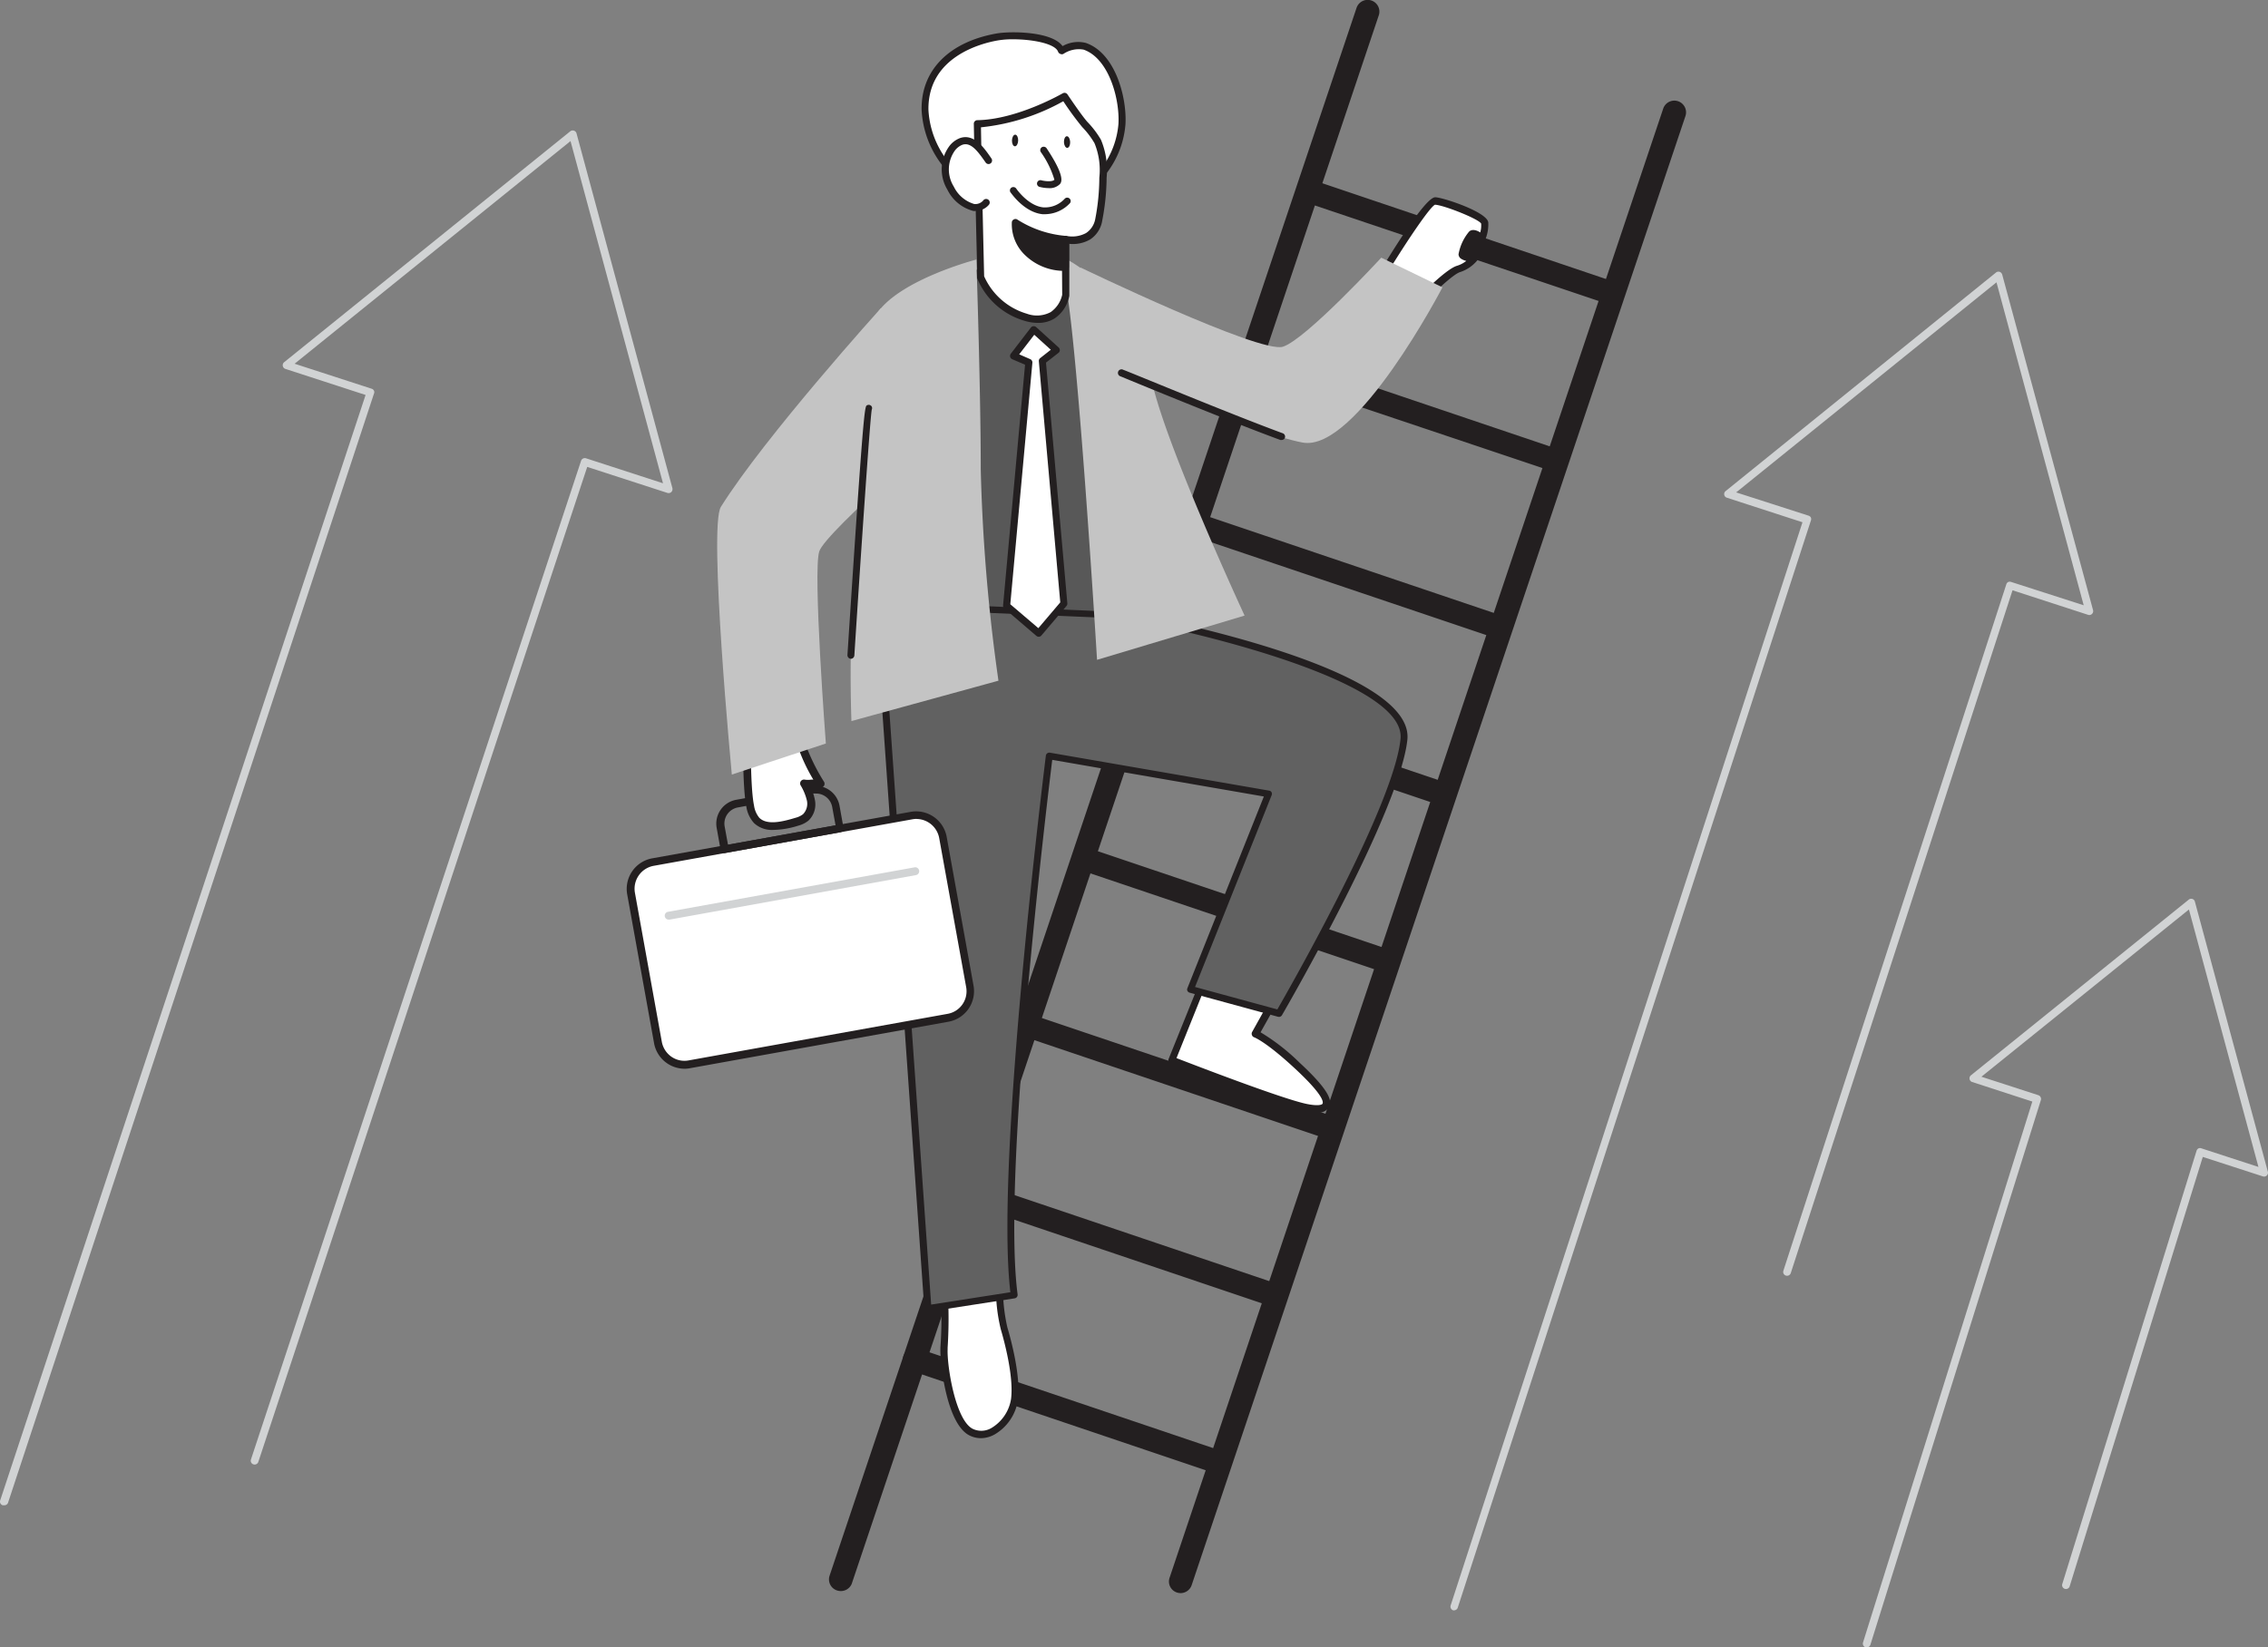 <svg xmlns="http://www.w3.org/2000/svg" width="258.758" height="188" viewBox="0 0 258.758 188">
  <rect x="0" y="0" width="258.758" height="188" fill="#808080" stroke="none"/>
  <g id="Group_1" data-name="Group 1" transform="translate(-454 -290)">
    <path id="Path_1" data-name="Path 1" d="M50.413,215.111H50.28a.434.434,0,0,1-.284-.558L91.683,88.4,82.54,85.428a.443.443,0,0,1-.142-.771l32.64-26.35a.443.443,0,0,1,.416-.071.434.434,0,0,1,.292.3l10.942,40.5a.478.478,0,0,1-.124.443.452.452,0,0,1-.443.1l-9.152-2.968L79.447,210.159a.443.443,0,0,1-.558.284.434.434,0,0,1-.284-.558L116.269,95.91a.452.452,0,0,1,.558-.284l8.789,2.853L115.064,59.424,83.585,84.835l8.789,2.853a.443.443,0,0,1,.266.221.408.408,0,0,1,0,.337l-41.757,126.6A.452.452,0,0,1,50.413,215.111Z" transform="translate(404.027 246.675)" fill="#d1d3d4"/>
    <path id="Path_2" data-name="Path 2" d="M237.2,229.172a.4.4,0,0,1-.142,0,.443.443,0,0,1-.284-.558L276.913,105l-8.621-2.8a.434.434,0,0,1-.142-.762L298.992,76.5a.443.443,0,0,1,.416-.08.487.487,0,0,1,.292.31l10.366,38.3a.443.443,0,0,1-.124.434.425.425,0,0,1-.443.1l-8.621-2.8-25.3,77.923a.443.443,0,0,1-.558.284.434.434,0,0,1-.284-.558l25.437-78.34a.425.425,0,0,1,.222-.257.443.443,0,0,1,.337,0l8.266,2.658-9.95-36.857-29.7,23.975,8.266,2.658a.443.443,0,0,1,.257.213.47.47,0,0,1,0,.346L237.592,228.844A.443.443,0,0,1,237.2,229.172Z" transform="translate(382.733 244.602)" fill="#d1d3d4"/>
    <path id="Path_3" data-name="Path 3" d="M290.3,242.607h-.133a.443.443,0,0,1-.292-.558l19.315-61.727-6.866-2.233a.425.425,0,0,1-.292-.337.434.434,0,0,1,.151-.425l24.852-20.05a.425.425,0,0,1,.408-.08.416.416,0,0,1,.292.3l8.328,30.833a.443.443,0,0,1-.567.532l-6.858-2.224-15.177,48.969a.443.443,0,1,1-.842-.266l15.31-49.412a.47.47,0,0,1,.221-.266.443.443,0,0,1,.337,0l6.5,2.118-7.93-29.38L303.38,177.487l6.5,2.109a.452.452,0,0,1,.284.558L290.719,242.3a.425.425,0,0,1-.416.31Z" transform="translate(376.68 235.393)" fill="#d1d3d4"/>
    <path id="Path_4" data-name="Path 4" d="M158.049,222.986a1.418,1.418,0,0,1-.416-.071,1.329,1.329,0,0,1-.842-1.683L216.915,42.3a1.338,1.338,0,1,1,2.525.886L159.316,222.162a1.338,1.338,0,0,1-1.267.824Z" transform="translate(391.857 248.591)" fill="#231f20"/>
    <path id="Path_5" data-name="Path 5" d="M201.829,224.7a1.427,1.427,0,0,1-.425-.071,1.32,1.32,0,0,1-.833-1.683L256.893,55.275a1.338,1.338,0,1,1,2.525.886L203.087,223.8a1.338,1.338,0,0,1-1.258.9Z" transform="translate(386.867 247.112)" fill="#231f20"/>
    <path id="Path_6" data-name="Path 6" d="M252.439,78.668a1.426,1.426,0,0,1-.425-.071L217.885,67.105a1.338,1.338,0,1,1,.886-2.525l34.1,11.518a1.329,1.329,0,0,1-.425,2.587Z" transform="translate(384.987 245.958)" fill="#231f20"/>
    <path id="Path_7" data-name="Path 7" d="M245.182,100.183a1.426,1.426,0,0,1-.425-.071l-34.1-11.447a1.338,1.338,0,0,1,.886-2.525l34.1,11.518a1.329,1.329,0,0,1,.842,1.683,1.347,1.347,0,0,1-1.3.842Z" transform="translate(385.811 243.5)" fill="#231f20"/>
    <path id="Path_8" data-name="Path 8" d="M237.932,121.684a1.427,1.427,0,0,1-.425-.071L203.4,110.1a1.338,1.338,0,0,1,.886-2.525l34.1,11.518a1.329,1.329,0,0,1,.842,1.683A1.347,1.347,0,0,1,237.932,121.684Z" transform="translate(386.637 241.057)" fill="#231f20"/>
    <path id="Path_9" data-name="Path 9" d="M230.683,143.175a1.426,1.426,0,0,1-.425-.071l-34.1-11.518a1.334,1.334,0,1,1,.886-2.516l34.1,11.518a1.329,1.329,0,0,1,.842,1.683,1.347,1.347,0,0,1-1.3.9Z" transform="translate(387.464 238.606)" fill="#231f20"/>
    <path id="Path_10" data-name="Path 10" d="M223.443,164.705a1.426,1.426,0,0,1-.425-.071l-34.1-11.518a1.334,1.334,0,1,1,.886-2.516l34.1,11.518a1.329,1.329,0,0,1-.425,2.6Z" transform="translate(388.289 236.151)" fill="#231f20"/>
    <path id="Path_11" data-name="Path 11" d="M216.183,186.175a1.426,1.426,0,0,1-.425-.071l-34.1-11.518a1.334,1.334,0,1,1,.886-2.516l34.1,11.518a1.329,1.329,0,0,1-.425,2.6Z" transform="translate(389.117 233.703)" fill="#231f20"/>
    <path id="Path_12" data-name="Path 12" d="M208.933,207.716a1.409,1.409,0,0,1-.425-.062l-34.1-11.518a1.334,1.334,0,1,1,.886-2.516l34.1,11.518a1.329,1.329,0,0,1-.425,2.587Z" transform="translate(389.943 231.247)" fill="#231f20"/>
    <path id="Path_13" data-name="Path 13" d="M201.683,229.225a1.188,1.188,0,0,1-.425-.071l-34.1-11.518a1.334,1.334,0,1,1,.886-2.516l34.1,11.518a1.329,1.329,0,0,1-.425,2.587Z" transform="translate(390.77 228.795)" fill="#231f20"/>
    <path id="Path_14" data-name="Path 14" d="M177.34,46.153c-4.377.771-8.319,3.411-8.24,8.311a10.845,10.845,0,0,0,3.916,7.761,12.271,12.271,0,0,0,12.244,2.428,10.091,10.091,0,0,0,6.273-8.568c.159-2.942-1.152-7.8-4.253-8.86a3.65,3.65,0,0,0-2.658.532C184.073,46,179.165,45.825,177.34,46.153Z" transform="translate(390.446 248.065)" fill="#fff"/>
    <path id="Path_15" data-name="Path 15" d="M181.284,65.727a13.2,13.2,0,0,1-8.585-3.243,11.181,11.181,0,0,1-4.049-8.063c-.08-4.5,3.119-7.761,8.568-8.718h0c1.5-.266,6.273-.275,7.513,1.444a3.606,3.606,0,0,1,2.658-.363c3.367,1.161,4.687,6.2,4.519,9.276a10.508,10.508,0,0,1-6.53,8.913A11.048,11.048,0,0,1,181.284,65.727ZM179.1,46.368a10,10,0,0,0-1.772.133h0c-1.887.328-7.974,1.878-7.9,7.9a10.384,10.384,0,0,0,3.8,7.5,11.872,11.872,0,0,0,11.828,2.348,9.746,9.746,0,0,0,6.051-8.231c.159-2.924-1.134-7.487-3.978-8.47a3.154,3.154,0,0,0-2.3.487.39.39,0,0,1-.354,0,.408.408,0,0,1-.257-.257C183.853,46.837,181.231,46.368,179.1,46.368Zm-1.772-.266Z" transform="translate(390.498 248.116)" fill="#231f20"/>
    <path id="Path_16" data-name="Path 16" d="M204.982,166.5l-4.1,10.189s12,4.7,15.239,5.387,3.349-.789-1.01-4.82c-3.4-3.145-4.714-3.544-4.714-3.544l2.2-3.943Z" transform="translate(386.823 234.33)" fill="#fff"/>
    <path id="Path_17" data-name="Path 17" d="M217.361,182.573a6.851,6.851,0,0,1-1.373-.177c-3.243-.691-14.823-5.21-15.31-5.4a.39.39,0,0,1-.222-.221.416.416,0,0,1,0-.31l4.1-10.162a.452.452,0,0,1,.221-.221.381.381,0,0,1,.31,0l7.62,3.225a.39.39,0,0,1,.221.239.408.408,0,0,1,0,.337l-1.985,3.544a23.763,23.763,0,0,1,4.43,3.447c3.615,3.34,3.712,4.43,3.393,5.086a1.4,1.4,0,0,1-1.409.62Zm-16.01-6.2c2.073.8,11.952,4.607,14.8,5.219,1.311.275,1.772.115,1.852,0s.354-.806-3.225-4.111c-3.243-3-4.545-3.473-4.563-3.482a.39.39,0,0,1-.248-.239.425.425,0,0,1,0-.346l1.976-3.544-6.813-2.9Z" transform="translate(386.875 234.382)" fill="#231f20"/>
    <path id="Path_18" data-name="Path 18" d="M177.893,205.639a20.182,20.182,0,0,0,.461,6.051c.753,2.534,1.471,5.972,1.187,8.151s-2.6,4.793-4.9,3.73-3.216-7.682-3.136-9.471.3-6.441-.195-8.86Z" transform="translate(390.194 229.913)" fill="#fff"/>
    <path id="Path_19" data-name="Path 19" d="M175.678,224.168a2.9,2.9,0,0,1-1.258-.284c-2.711-1.249-3.429-8.47-3.376-9.852v-.195a45.183,45.183,0,0,0-.195-8.55.425.425,0,0,1,.089-.354.443.443,0,0,1,.337-.133l6.574.4a.372.372,0,0,1,.284.133.416.416,0,0,1,.1.3,19.935,19.935,0,0,0,.452,5.9c.372,1.249,1.559,5.555,1.2,8.32a5.5,5.5,0,0,1-2.658,3.89,3.278,3.278,0,0,1-1.542.425Zm-3.934-18.544a52.2,52.2,0,0,1,.124,8.213v.2c-.08,1.834.886,8.142,2.9,9.081a2.268,2.268,0,0,0,2.118-.124,4.7,4.7,0,0,0,2.215-3.287c.337-2.6-.815-6.769-1.17-7.974a19.493,19.493,0,0,1-.514-5.786Z" transform="translate(390.248 229.963)" fill="#231f20"/>
    <path id="Path_20" data-name="Path 20" d="M162.78,114.792c1.2-.753,28.3,5.183,28.3,5.183s32.835,5.945,31.958,14.176-14.256,31.32-14.256,31.32l-10.1-2.764,8.86-22.274L182.511,136.1s-5.927,46.958-4,61.515l-9.8,1.524Z" transform="translate(391.167 240.232)" fill="#616161"/>
    <path id="Path_21" data-name="Path 21" d="M168.654,199.449a.345.345,0,0,1-.239-.089.372.372,0,0,1-.177-.266l-5.927-84.311a.408.408,0,0,1,.177-.354c1.249-.78,22.2,3.73,28.6,5.13,1.338.248,33.163,6.1,32.259,14.592-.886,8.222-13.76,30.487-14.309,31.435a.4.4,0,0,1-.443.177l-10.1-2.755a.39.39,0,0,1-.239-.2.363.363,0,0,1,0-.319l8.718-21.866-24.143-4.182c-.567,4.634-5.759,47.374-3.952,61.01a.4.4,0,0,1-.328.443l-9.835,1.524Zm-5.52-84.382,5.883,83.541,9.037-1.409c-1.772-14.876,4-60.77,4.049-61.24a.4.4,0,0,1,.159-.266.408.408,0,0,1,.3-.071l25.021,4.333a.372.372,0,0,1,.275.195.407.407,0,0,1,0,.337l-8.736,21.875,9.392,2.561c1.471-2.561,13.29-23.266,14.052-30.859.691-6.459-22.6-12.112-31.639-13.742-9.737-2.144-25.41-5.325-27.794-5.254Z" transform="translate(391.22 240.276)" fill="#231f20"/>
    <path id="Path_22" data-name="Path 22" d="M181.965,75.885s8.452,4.749,10.091,12.936-.2,26.58-.2,26.58l-20.918-.886s2.047-23.187,0-29.69-1.666-4.855.31-5.493S178.288,71.809,181.965,75.885Z" transform="translate(390.393 244.806)" fill="#585858"/>
    <path id="Path_23" data-name="Path 23" d="M191.8,115.737h0l-20.918-.886a.407.407,0,0,1-.275-.133.39.39,0,0,1-.1-.292c0-.23,2.02-23.178,0-29.539l-.354-1.125c-1-3.163-1.214-3.819-.886-4.3a1.072,1.072,0,0,1,.886-.381,4.43,4.43,0,0,0,.886-.177,9.834,9.834,0,0,0,2.091-1.506c2.419-2.02,6.069-5.059,8.984-1.9.815.461,8.63,5.157,10.233,13.175,1.63,8.151-.124,25.942-.195,26.7A.39.39,0,0,1,191.8,115.737Zm-20.493-1.63,20.139.886c.248-2.658,1.657-18.695.177-26.1-1.586-7.912-9.826-12.634-9.905-12.679a.275.275,0,0,1-.1-.08c-2.242-2.481-4.926-.594-7.974,1.931a9.267,9.267,0,0,1-2.348,1.648,5.359,5.359,0,0,1-1.072.2,1.861,1.861,0,0,0-.363.062,21.83,21.83,0,0,0,1.019,3.615l.354,1.125C173.179,90.778,171.584,110.882,171.309,114.107Z" transform="translate(390.443 244.86)" fill="#231f20"/>
    <path id="Path_24" data-name="Path 24" d="M183.28,73s1.657,0,3.136,3.234c1.409,2.658,3.916,44.078,3.916,44.078l16.834-5.05s-9.188-19.8-10.632-27A19.722,19.722,0,0,0,183.28,73Z" transform="translate(388.83 244.989)" fill="#c4c4c4"/>
    <path id="Path_25" data-name="Path 25" d="M185.859,70.205v6.4s-.647,3.544-4.536,2.481a8.018,8.018,0,0,1-5.165-4.581s-.328-13.476-.408-17.534c4.731-.08,9.932-3.119,9.932-3.119s1.63,2.436,2.33,3.207a9.639,9.639,0,0,1,1.462,1.931,8.488,8.488,0,0,1,.6,4.129,26.515,26.515,0,0,1-.478,4.811C189,70.95,185.859,70.205,185.859,70.205Z" transform="translate(389.688 247.172)" fill="#fff"/>
    <path id="Path_26" data-name="Path 26" d="M182.7,79.622a5.139,5.139,0,0,1-1.488-.222,8.355,8.355,0,0,1-5.44-4.829.354.354,0,0,1,0-.133s-.328-13.476-.4-17.534a.39.39,0,0,1,.115-.292.381.381,0,0,1,.284-.124c4.563-.071,9.675-3.03,9.746-3.066a.408.408,0,0,1,.54.124s1.621,2.428,2.295,3.163a10.632,10.632,0,0,1,1.524,2.011,8.939,8.939,0,0,1,.647,4.333,26.794,26.794,0,0,1-.5,4.891,3.172,3.172,0,0,1-1.373,2.153,3.934,3.934,0,0,1-2.383.505V76.53a4,4,0,0,1-1.683,2.587A3.482,3.482,0,0,1,182.7,79.622Zm-6.149-5.316a7.708,7.708,0,0,0,4.873,4.27,3.331,3.331,0,0,0,2.72-.186,3.269,3.269,0,0,0,1.311-1.976l-.044-6.326a.407.407,0,0,1,.151-.319.434.434,0,0,1,.346-.08,3.331,3.331,0,0,0,2.268-.319,2.436,2.436,0,0,0,1.045-1.577,25.249,25.249,0,0,0,.47-4.74,8.072,8.072,0,0,0-.549-3.934,9.532,9.532,0,0,0-1.4-1.843,34.442,34.442,0,0,1-2.162-2.95,24.334,24.334,0,0,1-9.392,2.977c.062,4.279.337,16.028.363,17.064Z" transform="translate(389.732 247.227)" fill="#231f20"/>
    <path id="Path_27" data-name="Path 27" d="M186.387,75.2a6.2,6.2,0,0,1-4.27-1.648A4.43,4.43,0,0,1,180.7,70.08a12.4,12.4,0,0,0,5.724,1.949Z" transform="translate(389.125 245.322)" fill="#231f20"/>
    <path id="Path_28" data-name="Path 28" d="M186.232,75.538a6.415,6.415,0,0,1-4.43-1.772,4.864,4.864,0,0,1-1.533-3.8.39.39,0,0,1,.23-.3.372.372,0,0,1,.372,0,12.174,12.174,0,0,0,5.52,1.878.39.39,0,0,1,.381.39v3.145a.4.4,0,0,1-.372.39Zm.115-.4Zm-5.316-4.386a4.492,4.492,0,0,0,1.294,2.507,5.608,5.608,0,0,0,3.6,1.488V72.375a12.4,12.4,0,0,1-4.864-1.621Z" transform="translate(389.174 245.375)" fill="#231f20"/>
    <path id="Path_29" data-name="Path 29" d="M184.292,60.79s2.056,3.074,1.568,3.606-1.861.177-1.861.177" transform="translate(388.748 246.381)" fill="#fff"/>
    <path id="Path_30" data-name="Path 30" d="M184.83,65.032a4.191,4.191,0,0,1-1-.133.39.39,0,1,1,.195-.753c.461.115,1.249.177,1.471-.071a10.764,10.764,0,0,0-1.55-3.154.4.4,0,0,1,.106-.549.408.408,0,0,1,.549.106c1.471,2.215,1.993,3.588,1.524,4.093A1.63,1.63,0,0,1,184.83,65.032Z" transform="translate(388.803 246.436)" fill="#231f20"/>
    <ellipse id="Ellipse_1" data-name="Ellipse 1" cx="0.354" cy="0.664" rx="0.354" ry="0.664" transform="matrix(0.999, -0.039, 0.039, 0.999, 575.362, 305.562)" fill="#231f20"/>
    <ellipse id="Ellipse_2" data-name="Ellipse 2" cx="0.664" cy="0.354" rx="0.664" ry="0.354" transform="translate(569.436 306.686) rotate(-88.3)" fill="#231f20"/>
    <path id="Path_31" data-name="Path 31" d="M176.636,61.77c-.682-.957-1.772-2.658-3.154-2.162a2.3,2.3,0,0,0-.957.709,4.138,4.138,0,0,0-.213,4.616c.647,1.276,2.658,3.207,4.076,1.6" transform="translate(390.149 246.526)" fill="#fff"/>
    <path id="Path_32" data-name="Path 32" d="M175.1,67.5a1.169,1.169,0,0,1-.248,0,4.574,4.574,0,0,1-2.959-2.419,4.483,4.483,0,0,1,.266-5.05,2.8,2.8,0,0,1,1.125-.833c1.595-.594,2.764,1.072,3.464,2.073l.159.23a.408.408,0,0,1-.089.567.4.4,0,0,1-.567-.1l-.168-.239c-.8-1.134-1.577-2.126-2.516-1.772a2.02,2.02,0,0,0-.789.6,3.7,3.7,0,0,0-.159,4.164,3.783,3.783,0,0,0,2.33,1.985,1.187,1.187,0,0,0,1.072-.461.416.416,0,0,1,.576,0,.408.408,0,0,1,0,.576,2.011,2.011,0,0,1-1.5.673Z" transform="translate(390.202 246.577)" fill="#231f20"/>
    <path id="Path_33" data-name="Path 33" d="M173.854,74.84s.5,14.911.5,23.922a204.5,204.5,0,0,0,2.02,24.143L159.6,127.512a161.526,161.526,0,0,1,.62-20.484c.673-7.575,1.843-18.216,1.542-23.594S173.854,74.84,173.854,74.84Z" transform="translate(391.54 244.779)" fill="#c4c4c4"/>
    <path id="Path_34" data-name="Path 34" d="M184.1,68.6a2.755,2.755,0,0,1-.381,0c-2.109-.239-3.544-2.4-3.633-2.49a.39.39,0,0,1,.106-.54.4.4,0,0,1,.549.106s1.32,1.949,3.066,2.144a3.048,3.048,0,0,0,2.472-.992.39.39,0,0,1,.558,0,.381.381,0,0,1,0,.549A3.934,3.934,0,0,1,184.1,68.6Z" transform="translate(389.202 245.844)" fill="#231f20"/>
    <path id="Path_35" data-name="Path 35" d="M182.691,83.86l-2.3,2.995,1.737.744-2.534,27.776,3.668,3.136,2.871-3.385-2.463-27.687,1.595-1.249Z" transform="translate(389.25 243.751)" fill="#fff"/>
    <path id="Path_36" data-name="Path 36" d="M183.207,118.87a.425.425,0,0,1-.266-.1l-3.659-3.136a.425.425,0,0,1-.142-.346l2.507-27.466-1.471-.629a.425.425,0,0,1-.23-.275.434.434,0,0,1,.071-.346l2.3-2.995a.39.39,0,0,1,.284-.151.434.434,0,0,1,.31.1l2.569,2.33a.425.425,0,0,1,.133.319.381.381,0,0,1-.16.3l-1.418,1.107,2.436,27.466a.416.416,0,0,1-.089.3l-2.871,3.376a.381.381,0,0,1-.275.142Zm-3.243-3.712,3.2,2.729,2.5-2.942-2.445-27.519a.408.408,0,0,1,.151-.354l1.214-.957-1.887-1.71-1.719,2.233,1.258.549a.408.408,0,0,1,.248.408Z" transform="translate(389.302 243.8)" fill="#231f20"/>
    <rect id="Rectangle_1" data-name="Rectangle 1" width="36.157" height="23.443" rx="3.46" transform="translate(525.435 388.953) rotate(-10.24)" fill="#fff"/>
    <path id="Path_37" data-name="Path 37" d="M137.244,175.291A3.544,3.544,0,0,1,133.8,172.4l-3.074-17.038a3.544,3.544,0,0,1,2.826-4.076l29.548-5.316a3.544,3.544,0,0,1,4.076,2.835l3.074,17.038a3.544,3.544,0,0,1-2.826,4.076h0l-29.548,5.316A3.092,3.092,0,0,1,137.244,175.291Zm26.5-28.511a2.72,2.72,0,0,0-.47.044l-29.548,5.316a2.658,2.658,0,0,0-2.118,3.048l3.074,17.038a2.658,2.658,0,0,0,1.09,1.692,2.6,2.6,0,0,0,1.958.425l29.557-5.316a2.614,2.614,0,0,0,2.118-3.039l-3.083-17.047a2.658,2.658,0,0,0-2.569-2.153Zm3.615,22.681Z" transform="translate(394.827 236.676)" fill="#231f20"/>
    <path id="Path_38" data-name="Path 38" d="M136.013,159.092a.434.434,0,0,1-.434-.372.443.443,0,0,1,.354-.514l28.139-5.077a.45.45,0,0,1,.159.886L136.093,159.1Z" transform="translate(394.269 235.855)" fill="#d1d3d4"/>
    <path id="Path_39" data-name="Path 39" d="M143.14,150.311a.452.452,0,0,1-.434-.363l-.452-2.516a2.764,2.764,0,0,1,2.224-3.207l8.585-1.55a2.768,2.768,0,0,1,3.207,2.224l.452,2.516a.4.4,0,0,1-.071.328.434.434,0,0,1-.284.186L143.22,150.3Zm10.4-6.8a2.153,2.153,0,0,0-.337,0l-8.523,1.586a1.869,1.869,0,0,0-1.515,2.171l.381,2.082,12.271-2.215-.381-2.082a1.869,1.869,0,0,0-1.834-1.542Z" transform="translate(393.512 237.051)" fill="#231f20"/>
    <path id="Path_40" data-name="Path 40" d="M151.524,132.61s.408,2.454.886,4.164a23.575,23.575,0,0,0,2.171,4.43c-.629-.168-1.249.115-1.869,0a6.14,6.14,0,0,1,.771,1.949,2.135,2.135,0,0,1-.594,1.931,2.924,2.924,0,0,1-1,.487c-1.294.4-3.473.992-4.589-.115a3.163,3.163,0,0,1-.727-1.621c-.514-2.428-.363-9.808-.328-11" transform="translate(393.057 238.193)" fill="#fff"/>
    <path id="Path_41" data-name="Path 41" d="M149.106,146.475a2.986,2.986,0,0,1-2.18-.762,3.544,3.544,0,0,1-.886-1.843c-.567-2.7-.346-11.031-.337-11.11a.443.443,0,0,1,.452-.434.452.452,0,0,1,.434.461c-.071,2.135-.142,8.718.319,10.9a2.844,2.844,0,0,0,.6,1.4c.886.886,2.658.452,4.146,0a2.4,2.4,0,0,0,.842-.4,1.719,1.719,0,0,0,.452-1.533,6.042,6.042,0,0,0-.727-1.772.443.443,0,0,1,.47-.647,2.259,2.259,0,0,0,.727,0h.257a19.589,19.589,0,0,1-1.772-3.8,40.988,40.988,0,0,1-.886-4.208.434.434,0,0,1,.363-.505.452.452,0,0,1,.514.363,41.929,41.929,0,0,0,.886,4.111,22.814,22.814,0,0,0,2.109,4.279.443.443,0,0,1-.487.664,2.073,2.073,0,0,0-.842,0h-.186a5.316,5.316,0,0,1,.487,1.453,2.552,2.552,0,0,1-.753,2.33,3.11,3.11,0,0,1-1.152.567,10.037,10.037,0,0,1-2.853.487Z" transform="translate(393.119 238.238)" fill="#231f20"/>
    <path id="Path_42" data-name="Path 42" d="M161.006,81.1s-13.228,14.646-18.26,22.681c-1.435,2.295,1.249,30.549,1.249,30.549l10.729-3.544s-1.5-19.651-.753-21.928,15.815-15.151,15.815-15.151Z" transform="translate(393.499 244.066)" fill="#c4c4c4"/>
    <path id="Path_43" data-name="Path 43" d="M161.541,94c-.195.115-2.011,28.175-2.011,28.175" transform="translate(391.537 242.595)" fill="#fff"/>
    <path id="Path_44" data-name="Path 44" d="M159.481,122.54h0a.416.416,0,0,1-.381-.434c1.834-28.272,1.967-28.352,2.224-28.494a.4.4,0,0,1,.549.142.416.416,0,0,1,0,.354c-.195,1-1.294,17.277-1.985,28.051A.416.416,0,0,1,159.481,122.54Z" transform="translate(391.586 242.646)" fill="#231f20"/>
    <path id="Path_45" data-name="Path 45" d="M228,75.617s5.068-8.364,5.98-8.337S239.553,69,239.633,69.8a4.111,4.111,0,0,1-.284,1.7s-.886-.753-1.2-.461-1.418,2.162-1,2.454a3,3,0,0,0,1.249.337,3.783,3.783,0,0,1-1.772,1.2c-1.17.372-4.43,3.739-4.43,3.739Z" transform="translate(383.731 245.641)" fill="#fff"/>
    <path id="Path_46" data-name="Path 46" d="M232.194,79.126a.416.416,0,0,1-.248-.08l-4.217-3.163a.4.4,0,0,1-.106-.532c3.438-5.662,5.573-8.532,6.344-8.532h0c.806,0,5.927,1.666,6.051,2.879a4.589,4.589,0,0,1-.319,1.9.4.4,0,0,1-.629.159,2.863,2.863,0,0,0-.718-.425,5.909,5.909,0,0,0-.886,1.825,2.711,2.711,0,0,0,.957.213.408.408,0,0,1,.346.23.434.434,0,0,1,0,.416,4.235,4.235,0,0,1-1.985,1.347c-.789.257-3.012,2.366-4.226,3.641A.416.416,0,0,1,232.194,79.126Zm-3.686-3.668,3.641,2.72c.824-.886,3.234-3.243,4.315-3.544a3.287,3.287,0,0,0,1.045-.549,2.056,2.056,0,0,1-.62-.266.656.656,0,0,1-.266-.487,5.546,5.546,0,0,1,1.2-2.587c.337-.337.886-.168,1.276.089a2.879,2.879,0,0,0,.106-1.01c-.284-.54-4.315-2.126-5.263-2.153-.54.195-3.172,4.076-5.44,7.788Z" transform="translate(383.781 245.694)" fill="#231f20"/>
    <path id="Path_47" data-name="Path 47" d="M189.1,75.716s20.484,9.87,23.1,9.046S223.423,74.6,223.423,74.6l6.982,3.384S220.6,96.83,214.457,95.7s-22.628-8.984-22.628-8.984Z" transform="translate(388.166 244.807)" fill="#c4c4c4"/>
    <path id="Path_48" data-name="Path 48" d="M194.43,89.45s12.023,4.988,18.225,7.247" transform="translate(387.559 243.114)" fill="#fff"/>
    <path id="Path_49" data-name="Path 49" d="M212.6,97.043a.39.39,0,0,1-.142,0c-6.087-2.233-18.1-7.2-18.216-7.256a.408.408,0,1,1,.31-.744c.115,0,12.112,5.006,18.189,7.239a.408.408,0,0,1,.239.514.4.4,0,0,1-.381.248Z" transform="translate(387.615 243.167)" fill="#231f20"/>
  </g>
</svg>
